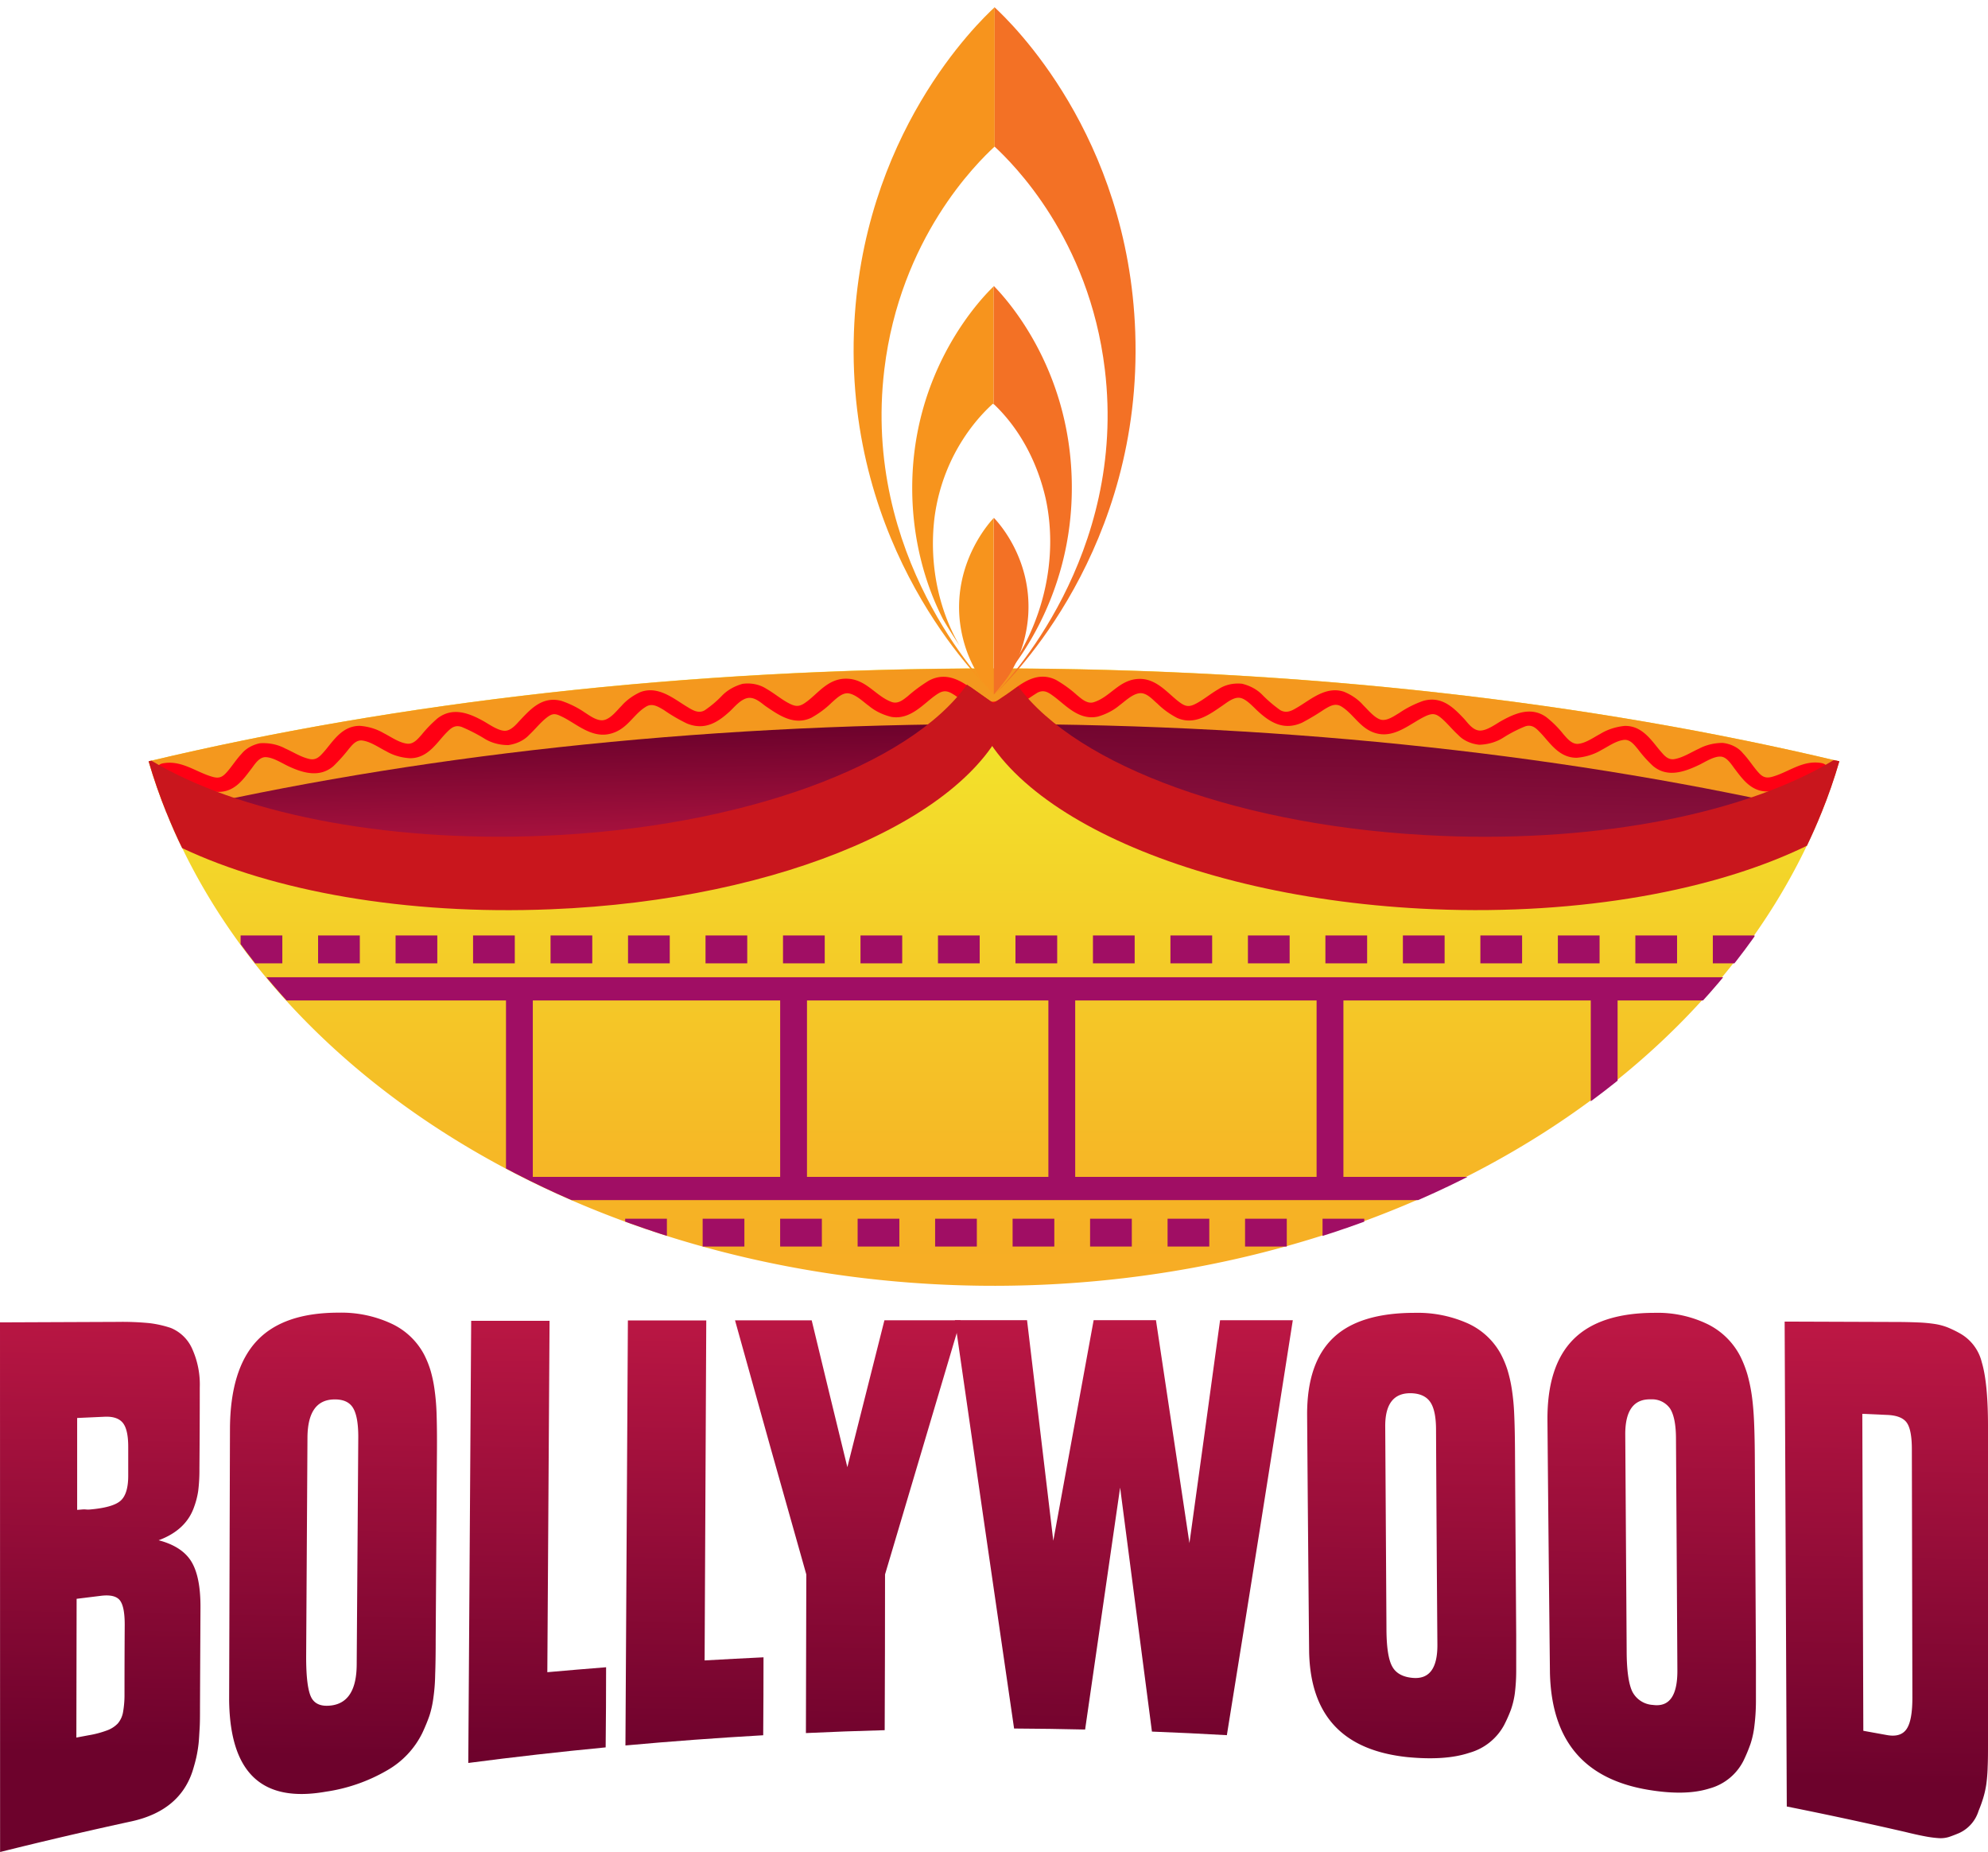 <?xml version="1.0" encoding="UTF-8" standalone="no"?>
<svg
   xmlns:dc="http://purl.org/dc/elements/1.1/"
   xmlns:cc="http://creativecommons.org/ns#"
   xmlns:rdf="http://www.w3.org/1999/02/22-rdf-syntax-ns#"
   xmlns:svg="http://www.w3.org/2000/svg"
   xmlns="http://www.w3.org/2000/svg"
   xmlns:xlink="http://www.w3.org/1999/xlink"
   xmlns:sodipodi="http://sodipodi.sourceforge.net/DTD/sodipodi-0.dtd"
   xmlns:inkscape="http://www.inkscape.org/namespaces/inkscape"
   viewBox="0 0 454.28 423.21"
   version="1.1"
   id="svg917"
   sodipodi:docname="candle.svg"
   width="454.28"
   height="423.21"
   inkscape:version="1.0.1 (c497b03c, 2020-09-10)">
  <sodipodi:namedview
     pagecolor="#ffffff"
     bordercolor="#666666"
     borderopacity="1"
     objecttolerance="10"
     gridtolerance="10"
     guidetolerance="10"
     inkscape:pageopacity="0"
     inkscape:pageshadow="2"
     inkscape:window-width="1536"
     inkscape:window-height="915"
     id="namedview919"
     showgrid="false"
     fit-margin-top="0"
     fit-margin-left="0"
     fit-margin-right="0"
     fit-margin-bottom="0"
     lock-margins="true"
     inkscape:zoom="1.1125"
     inkscape:cx="102.91744"
     inkscape:cy="264.11605"
     inkscape:window-x="0"
     inkscape:window-y="23"
     inkscape:window-maximized="1"
     inkscape:current-layer="Layer_3"
     inkscape:document-rotation="0" />
  <defs
     id="defs862">
    <style
       id="style833">.cls-1{fill:none;}.cls-2{fill:url(#linear-gradient);}.cls-3{fill:url(#linear-gradient-2);}.cls-4{fill:url(#linear-gradient-3);}.cls-5{fill:url(#linear-gradient-4);}.cls-6{fill:url(#linear-gradient-5);}.cls-7{fill:url(#linear-gradient-6);}.cls-8{fill:url(#linear-gradient-7);}.cls-9{fill:url(#linear-gradient-8);}.cls-10{fill:url(#linear-gradient-9);}.cls-11{fill:url(#linear-gradient-10);}.cls-12{fill:url(#linear-gradient-11);}.cls-13{fill:url(#linear-gradient-12);}.cls-14{fill:#f4981e;}.cls-15{fill:#ff0013;}.cls-16{clip-path:url(#clip-path);}.cls-17{fill:#a00e64;}.cls-18{fill:#c9161d;}.cls-19{fill:#f7941d;}.cls-20{fill:#f37125;}</style>
    <linearGradient
       id="linear-gradient"
       x1="436.56"
       y1="460.96"
       x2="434.77"
       y2="564.61"
       gradientUnits="userSpaceOnUse">
      <stop
         offset="0"
         stop-color="#bc1744"
         id="stop835" />
      <stop
         offset="1"
         stop-color="#6d022c"
         id="stop837" />
    </linearGradient>
    <linearGradient
       id="linear-gradient-2"
       x1="489.85"
       y1="461.88"
       x2="488.05"
       y2="565.53"
       xlink:href="#linear-gradient" />
    <linearGradient
       id="linear-gradient-3"
       x1="536.78"
       y1="462.7"
       x2="534.99"
       y2="566.35"
       xlink:href="#linear-gradient" />
    <linearGradient
       id="linear-gradient-4"
       x1="572.66"
       y1="463.32"
       x2="570.86"
       y2="566.97"
       xlink:href="#linear-gradient" />
    <linearGradient
       id="linear-gradient-5"
       x1="606.6"
       y1="463.91"
       x2="604.81"
       y2="567.56"
       xlink:href="#linear-gradient" />
    <linearGradient
       id="linear-gradient-6"
       x1="669.71"
       y1="465.05"
       x2="667.91"
       y2="568.7"
       xlink:href="#linear-gradient" />
    <linearGradient
       id="linear-gradient-7"
       x1="736.29"
       y1="466.16"
       x2="734.49"
       y2="569.81"
       xlink:href="#linear-gradient" />
    <linearGradient
       id="linear-gradient-8"
       x1="791.19"
       y1="467.11"
       x2="789.39"
       y2="570.76"
       xlink:href="#linear-gradient" />
    <linearGradient
       id="linear-gradient-9"
       x1="844.72"
       y1="468.04"
       x2="842.92"
       y2="571.69"
       xlink:href="#linear-gradient" />
    <linearGradient
       id="linear-gradient-10"
       x1="640"
       y1="313.32"
       x2="640"
       y2="443.67"
       gradientUnits="userSpaceOnUse"
       gradientTransform="matrix(1.362,0,0,1.061,-235.087,-6.315)">
      <stop
         offset="0"
         stop-color="#f2e52b"
         id="stop848" />
      <stop
         offset="1"
         stop-color="#f7a824"
         id="stop850" />
    </linearGradient>
    <linearGradient
       id="linear-gradient-11"
       x1="571.25"
       y1="348.35"
       x2="570.29"
       y2="318.59"
       xlink:href="#linear-gradient"
       gradientTransform="matrix(1.362,0,0,1.061,-235.087,-6.315)" />
    <linearGradient
       id="linear-gradient-12"
       x1="710.47"
       y1="349.01"
       x2="711.43"
       y2="313.49"
       gradientUnits="userSpaceOnUse"
       gradientTransform="matrix(1.362,0,0,1.061,-235.087,-6.315)">
      <stop
         offset="0"
         stop-color="#961744"
         id="stop854" />
      <stop
         offset="1"
         stop-color="#6d022c"
         id="stop856" />
    </linearGradient>
    <clipPath
       id="clip-path">
      <path
         class="cls-1"
         d="m 781.85,324.53 q -1.29,5.63 -3,11.09 c -0.75,2.4 -1.57,4.77 -2.44,7.11 a 145.54,145.54 0 0 1 -272.61,0.5 c -1,-2.5 -1.82,-5 -2.63,-7.61 q -1.73,-5.46 -3,-11.09 l 0.46,-0.14 c 40.4,-12.31 87.26,-19.5 137.3,-19.87 h 7.55 c 50.1,0.32 97,7.46 137.48,19.75 z"
         id="path859" />
    </clipPath>
    <linearGradient
       inkscape:collect="always"
       xlink:href="#linear-gradient"
       id="linearGradient923"
       gradientUnits="userSpaceOnUse"
       x1="436.56"
       y1="460.96"
       x2="434.77"
       y2="564.61" />
  </defs>
  <g
     id="Layer_3"
     data-name="Layer 3"
     transform="translate(-412.85,-164)"
     style="display:inline">
    <g
       id="g104">
      <path
         class="cls-2"
         d="m 412.85,466.18 26.92,-0.11 a 64,64 0 0 1 7.27,0.29 24.75,24.75 0 0 1 4.83,1.09 9.12,9.12 0 0 1 4.93,4.85 19.77,19.77 0 0 1 1.7,8.75 q 0,9.33 -0.08,18.66 a 38.54,38.54 0 0 1 -0.28,5 18.3,18.3 0 0 1 -0.92,3.6 q -1.82,5.33 -8.12,7.66 5.38,1.41 7.49,4.89 2.11,3.48 2.07,10.52 -0.06,11.37 -0.11,22.72 c 0,2 0,3.66 -0.09,5 -0.09,1.34 -0.13,2.58 -0.27,3.65 a 29.86,29.86 0 0 1 -0.52,3 c -0.22,0.93 -0.5,1.95 -0.85,3.06 q -3,9 -13.95,11.4 -15.06,3.27 -30,7 z m 18.71,42.76 a 5.13,5.13 0 0 1 1,0 4.75,4.75 0 0 0 0.84,0 q 5.25,-0.45 7,-2 1.75,-1.55 1.75,-5.71 c 0,-2.21 0,-4.41 0,-6.62 q 0,-4 -1.27,-5.51 -1.27,-1.51 -4.23,-1.35 l -6.17,0.28 q 0,10.49 0,21 z m -0.11,51.9 1.66,-0.31 a 22.49,22.49 0 0 0 4.14,-1.09 6.48,6.48 0 0 0 2.5,-1.58 5.41,5.41 0 0 0 1.22,-2.64 22.48,22.48 0 0 0 0.33,-4.1 q 0,-7.92 0.05,-15.85 c 0,-2.8 -0.37,-4.66 -1.13,-5.6 -0.76,-0.94 -2.22,-1.27 -4.35,-1 l -5.51,0.68 -0.06,31.71 z"
         id="path864"
         style="fill:url(#linearGradient923);stroke:none" />
      <path
         class="cls-3"
         d="m 465.4,490.45 c 0.05,-9 2.09,-15.72 6.15,-20.05 4.06,-4.33 10.3,-6.44 18.71,-6.44 a 27.16,27.16 0 0 1 12,2.49 16.13,16.13 0 0 1 7.49,7.06 22,22 0 0 1 1.46,3.59 29.73,29.73 0 0 1 0.93,4.38 51,51 0 0 1 0.48,5.83 c 0.07,2.21 0.1,4.89 0.08,8.06 q -0.15,21.54 -0.29,43.08 0,5.06 -0.12,8.22 a 41.91,41.91 0 0 1 -0.42,5.38 A 22.76,22.76 0 0 1 511,556 c -0.4,1.16 -0.94,2.5 -1.64,4 a 19.93,19.93 0 0 1 -8,8.52 39,39 0 0 1 -14.09,4.91 c -14.56,2.56 -21.89,-4.26 -22.06,-21 z m 29.32,1.89 q 0,-4.72 -1.24,-6.68 -1.24,-1.96 -4.37,-1.87 c -3.95,0.11 -5.94,3 -6,8.61 l -0.3,50.25 q 0,6.93 1.17,9.24 c 0.8,1.54 2.36,2.14 4.67,1.82 3.77,-0.53 5.68,-3.63 5.71,-9.34 z"
         id="path866"
         style="fill:url(#linear-gradient-2);stroke:none" />
      <path
         class="cls-4"
         d="m 520.52,465.82 h 17.91 l -0.51,80.3 q 6.71,-0.6 13.43,-1.13 0,9.15 -0.1,18.31 -15.72,1.51 -31.39,3.56 z"
         id="path868"
         style="fill:url(#linear-gradient-3);stroke:none" />
      <path
         class="cls-5"
         d="m 556.33,465.74 h 17.91 q -0.19,38.83 -0.38,77.69 6.74,-0.39 13.46,-0.71 0,8.91 -0.07,17.81 -15.75,0.9 -31.48,2.33 0.29,-48.56 0.56,-97.12 z"
         id="path870"
         style="display:inline;fill:url(#linear-gradient-4)" />
      <path
         class="cls-6"
         d="m 597.1,523.78 q -8.18,-28.81 -16.29,-58.07 h 17.52 q 4.06,16.85 8.15,33.56 4.24,-16.83 8.47,-33.57 h 17.39 q -8.6,28.94 -17.25,58.08 0,17.79 -0.08,35.59 -9,0.24 -18,0.66 z"
         id="path872"
         style="display:inline;fill:url(#linear-gradient-5);stroke:none" />
      <path
         class="cls-7"
         d="m 631.05,465.68 h 16.49 q 3,25.19 6,50.41 4.63,-25.17 9.22,-50.41 H 677 l 7.65,50.94 q 3.52,-25.38 7,-50.93 h 16.62 q -7.49,47.91 -15.07,94.82 -8.57,-0.49 -17.12,-0.82 -3.64,-28 -7.27,-55.76 -4,27.7 -8,55.29 -8.12,-0.19 -16.23,-0.23 -6.81,-46.66 -13.53,-93.31 z"
         id="path874"
         style="fill:url(#linear-gradient-6);stroke:none" />
      <path
         class="cls-8"
         d="m 711.54,487.17 c 0,-7.87 2,-13.68 6,-17.48 4,-3.8 10.2,-5.69 18.61,-5.69 a 28.09,28.09 0 0 1 12.06,2.39 16.18,16.18 0 0 1 7.58,7 22.07,22.07 0 0 1 1.51,3.58 31.3,31.3 0 0 1 1,4.36 50.84,50.84 0 0 1 0.56,5.78 q 0.15,3.29 0.18,8 0.13,21.3 0.28,42.62 c 0,3.32 0,6 0,8.11 A 42.28,42.28 0 0 1 759,551 a 19.21,19.21 0 0 1 -0.88,3.67 32.54,32.54 0 0 1 -1.59,3.58 13,13 0 0 1 -7.89,6.28 c -3.73,1.25 -8.44,1.54 -14.13,1 -14.66,-1.53 -22.18,-9.37 -22.51,-24 q -0.26,-27.22 -0.46,-54.36 z m 29.46,3.58 q 0,-4.46 -1.33,-6.38 -1.33,-1.92 -4.39,-2 -5.94,-0.11 -5.89,7.61 l 0.28,46.05 q 0,6.34 1.28,8.71 c 0.82,1.58 2.4,2.48 4.73,2.68 3.79,0.33 5.66,-2.19 5.63,-7.59 Q 741.12,515.32 741,490.75 Z"
         id="path876"
         style="fill:url(#linear-gradient-7);stroke:none" />
      <path
         class="cls-9"
         d="m 766.46,488.57 c -0.06,-8.34 1.92,-14.48 5.93,-18.51 C 776.4,466.03 782.61,464 791,464 a 26.16,26.16 0 0 1 12.06,2.59 16.69,16.69 0 0 1 7.58,7.57 26,26 0 0 1 1.5,3.88 36.83,36.83 0 0 1 1,4.74 c 0.26,1.81 0.44,3.91 0.54,6.28 0.1,2.37 0.16,5.27 0.17,8.67 L 814.1,544 c 0,3.62 0,6.55 0,8.81 a 46.63,46.63 0 0 1 -0.36,5.66 20.79,20.79 0 0 1 -0.87,4 36.92,36.92 0 0 1 -1.58,3.81 12.31,12.31 0 0 1 -7.84,6.42 c -3.71,1.17 -8.39,1.23 -14,0.29 -14.57,-2.45 -22.06,-11.18 -22.42,-26.73 q -0.32,-28.9 -0.57,-57.69 z m 29.37,4.23 c 0,-3.2 -0.46,-5.5 -1.32,-6.88 a 5,5 0 0 0 -4.39,-2.15 q -5.93,-0.18 -5.88,8.08 0.16,24.64 0.32,49.3 c 0,4.52 0.45,7.64 1.28,9.38 a 5.62,5.62 0 0 0 4.71,3.07 c 3.77,0.52 5.63,-2.1 5.6,-7.92 Q 796,519.23 795.83,492.8 Z"
         id="path878"
         style="fill:url(#linear-gradient-8);stroke:none" />
      <path
         class="cls-10"
         d="m 820.66,466 25.37,0.09 c 2.06,0 3.8,0.05 5.21,0.11 a 33.19,33.19 0 0 1 3.74,0.35 13.77,13.77 0 0 1 2.9,0.77 25.55,25.55 0 0 1 2.83,1.37 10.36,10.36 0 0 1 5,6.61 q 1.42,4.72 1.42,14.65 v 72.15 c 0,2.17 0,4 -0.07,5.55 a 36.65,36.65 0 0 1 -0.31,4 21.62,21.62 0 0 1 -0.7,3.17 c -0.3,1 -0.66,2 -1.08,3 a 8.22,8.22 0 0 1 -4.44,5.06 c -0.85,0.36 -1.61,0.65 -2.29,0.88 a 6.41,6.41 0 0 1 -2.35,0.28 25.45,25.45 0 0 1 -3.18,-0.42 c -1.23,-0.23 -2.73,-0.56 -4.51,-1 q -13.49,-3.1 -27.05,-5.81 z M 844,560.48 c 2.13,0.39 3.63,-0.06 4.53,-1.38 0.9,-1.32 1.33,-3.74 1.32,-7.27 l -0.12,-56.65 q 0,-4.46 -1.17,-6.09 -1.17,-1.63 -4.5,-1.76 l -5.65,-0.25 q 0.11,36.21 0.23,72.43 z"
         id="path880"
         style="fill:url(#linear-gradient-9);stroke:none" />
    </g>
    <g
       id="g93"
       transform="translate(3.566)">
      <path
         class="cls-11"
         d="m 829.553,337.973 q -1.757,5.973 -4.085,11.765 c -1.021,2.546 -2.138,5.06 -3.323,7.543 a 198.181,154.401 0 0 1 -371.211,0.53 c -1.362,-2.652 -2.478,-5.304 -3.581,-8.073 q -2.356,-5.792 -4.085,-11.765 l 0.626,-0.149 c 55.012,-13.059 118.821,-20.687 186.961,-21.08 h 10.281 c 68.221,0.339 132.084,7.914 187.206,20.952 z"
         id="path882"
         style="fill:url(#linear-gradient-10);stroke-width:1.202" />
      <path
         class="cls-12"
         d="m 453.93,348.02 a 489.529,381.388 0 0 1 175.658,-20.157 152.101,118.501 0 0 1 -78.978,31.827 c -48.041,6.705 -85.215,-6.991 -96.68,-11.67 z"
         id="path884"
         style="fill:url(#linear-gradient-11);stroke-width:1.202" />
      <path
         class="cls-13"
         d="m 645.48,327.916 a 387.279,301.726 0 0 1 175.55,20.74 152.21,118.586 0 0 1 -87.475,12.444 c -48.435,-4.53 -78.842,-26.087 -88.074,-33.184 z"
         id="path886"
         style="fill:url(#linear-gradient-12);stroke-width:1.202" />
      <path
         class="cls-14"
         d="m 829.553,337.973 q -1.757,5.973 -4.085,11.765 c -55.734,-12.911 -120.278,-20.284 -189.071,-20.284 -68.793,0 -133.337,7.373 -189.058,20.284 q -2.356,-5.792 -4.085,-11.765 c 56.646,-13.505 122.661,-21.218 193.156,-21.218 70.495,0 136.496,7.713 193.143,21.218 z"
         id="path888"
         style="stroke-width:1.202" />
      <path
         class="cls-15"
         d="m 447.844,341.559 c 1.607,-0.286 3.704,0.976 5.011,1.549 a 16.163,12.593 0 0 0 5.624,1.814 c 4.33,0.424 6.427,-2.907 8.293,-5.304 0.654,-0.859 1.648,-2.546 3.118,-2.599 1.729,0 3.84,1.39 5.243,2.048 3.486,1.644 7.244,2.663 10.349,0 a 47.659,37.131 0 0 0 3.581,-4.01 c 0.722,-0.838 1.648,-2.069 3.118,-1.825 1.934,0.308 3.745,1.644 5.379,2.451 a 10.185,7.935 0 0 0 5.447,1.581 c 4.153,0 6.155,-3.703 8.347,-5.888 0.967,-0.965 1.811,-1.804 3.431,-1.262 a 36.616,28.527 0 0 1 5.365,2.769 8.62,6.715 0 0 0 5.297,1.379 7.517,5.856 0 0 0 4.793,-2.366 c 1.362,-1.262 2.451,-2.716 3.949,-3.893 1.498,-1.178 2.138,-0.902 3.663,-0.159 3.118,1.528 6.523,4.795 10.662,3.883 4.14,-0.912 5.379,-4.456 8.442,-6.27 1.443,-0.859 2.832,0.095 4.085,0.827 a 37.201,28.983 0 0 0 5.215,3.045 c 4.167,1.697 7.176,-0.371 9.818,-2.79 0.98,-0.902 2.437,-2.748 4.085,-3.034 1.648,-0.286 3.146,1.209 4.085,1.867 2.914,1.984 6.441,4.541 10.444,2.642 a 22.768,17.738 0 0 0 4.643,-3.458 c 0.885,-0.753 2.315,-2.281 3.786,-2.122 1.757,0.223 3.472,1.994 4.698,2.854 a 11.874,9.251 0 0 0 5.12,2.525 c 4.289,0.753 7.258,-2.854 9.94,-4.795 1.362,-0.987 2.301,-1.475 3.908,-0.562 1.607,0.912 2.996,2.249 4.562,3.31 a 7.993,6.227 0 0 0 5.256,1.888 8.388,6.535 0 0 0 5.066,-2.005 42.893,33.418 0 0 1 4.711,-3.374 c 1.525,-0.764 2.546,0 3.717,0.859 2.723,2.005 5.733,5.57 10.077,4.615 a 12.745,9.93 0 0 0 4.943,-2.589 c 1.171,-0.838 2.873,-2.557 4.562,-2.748 1.689,-0.191 3.118,1.602 4.085,2.376 a 19.499,15.192 0 0 0 4.48,3.257 c 4.085,1.814 7.544,-0.87 10.431,-2.833 0.98,-0.668 2.614,-2.047 4.085,-1.719 1.471,0.329 3.023,2.196 4.085,3.13 2.723,2.493 5.869,4.381 10.008,2.504 a 54.1,42.149 0 0 0 4.997,-2.992 c 1.28,-0.764 2.533,-1.57 3.976,-0.679 2.982,1.846 4.466,5.474 8.483,6.238 4.017,0.764 7.503,-2.514 10.662,-4.01 1.648,-0.774 2.437,-0.637 3.731,0.467 1.294,1.103 2.451,2.578 3.799,3.798 a 7.122,5.548 0 0 0 4.807,2.238 9.219,7.182 0 0 0 5.447,-1.591 29.059,22.639 0 0 1 5.079,-2.62 c 1.607,-0.509 2.533,0.509 3.431,1.443 2.124,2.175 4.221,5.803 8.361,5.739 a 11.111,8.657 0 0 0 5.624,-1.782 c 1.471,-0.753 3.336,-2.122 5.161,-2.302 1.471,-0.138 2.451,1.305 3.159,2.122 a 35.499,27.657 0 0 0 3.445,3.84 c 3.254,2.716 7.108,1.4 10.594,-0.276 1.266,-0.605 3.391,-2.026 4.997,-1.857 1.362,0.149 2.41,1.91 3.037,2.726 1.893,2.482 4.085,5.739 8.429,5.167 a 17.702,13.791 0 0 0 5.542,-1.888 c 1.239,-0.541 3.241,-1.74 4.78,-1.464 2.56,0.446 3.649,-2.62 1.089,-3.077 -4.33,-0.764 -7.585,2.196 -11.397,3.183 -1.634,0.403 -2.356,-0.308 -3.241,-1.326 -1.144,-1.347 -2.043,-2.801 -3.282,-4.095 a 6.563,5.113 0 0 0 -4.63,-2.366 9.709,7.564 0 0 0 -5.447,1.337 c -1.743,0.785 -3.527,1.984 -5.515,2.355 -1.58,0.297 -2.478,-0.934 -3.268,-1.835 -1.974,-2.291 -4.085,-5.835 -8.17,-5.739 a 11.316,8.816 0 0 0 -5.624,1.857 c -1.362,0.711 -3.391,2.185 -5.161,2.249 -1.43,0 -2.492,-1.411 -3.214,-2.217 a 27.915,21.748 0 0 0 -3.908,-3.904 c -3.472,-2.461 -7.135,-0.881 -10.39,0.944 -1.198,0.679 -3.336,2.291 -4.957,2.122 -1.62,-0.17 -2.723,-1.952 -3.527,-2.78 -2.274,-2.387 -5.011,-5.23 -9.314,-3.968 a 22.345,17.409 0 0 0 -5.447,2.769 c -1.062,0.615 -2.86,1.941 -4.289,1.464 -1.43,-0.477 -2.846,-2.238 -3.881,-3.246 a 12.255,9.548 0 0 0 -4.425,-3.098 c -4.085,-1.358 -7.544,1.74 -10.458,3.469 -1.28,0.764 -2.546,1.591 -4.085,0.743 a 33.593,26.172 0 0 1 -4.194,-3.586 9.26,7.214 0 0 0 -4.534,-2.451 6.808,5.304 0 0 0 -5.447,1.262 c -1.757,1.008 -3.241,2.291 -5.052,3.257 -1.552,0.827 -2.383,0.743 -3.745,-0.255 -2.723,-1.973 -5.351,-5.686 -9.668,-5.357 -4.317,0.329 -6.237,4.127 -9.981,5.304 -1.525,0.499 -2.914,-0.87 -3.867,-1.634 a 29.222,22.767 0 0 0 -4.752,-3.448 c -4.003,-1.984 -7.394,0.382 -10.199,2.535 -0.994,0.764 -2.723,2.472 -4.235,2.451 -1.512,-0.021 -3.282,-1.803 -4.289,-2.578 -2.928,-2.238 -6.386,-4.403 -10.39,-2.228 a 37.378,29.121 0 0 0 -4.766,3.522 c -1.021,0.796 -2.233,1.888 -3.745,1.315 -3.622,-1.347 -5.746,-5.188 -10.172,-5.304 -4.425,-0.117 -6.713,3.586 -9.532,5.495 -1.498,1.061 -2.397,0.849 -3.963,0 -1.566,-0.849 -3.173,-2.196 -4.902,-3.183 a 6.631,5.167 0 0 0 -5.447,-1.135 10.158,7.914 0 0 0 -4.671,2.673 27.152,21.154 0 0 1 -4.017,3.395 c -1.484,0.817 -2.873,-0.149 -4.085,-0.881 -2.941,-1.772 -6.509,-4.838 -10.58,-3.299 a 13.44,10.471 0 0 0 -4.344,3.183 c -0.967,0.944 -2.301,2.769 -3.881,3.183 -1.58,0.414 -3.445,-1.061 -4.548,-1.75 a 20.112,15.669 0 0 0 -5.202,-2.589 c -4.398,-1.209 -7.162,1.92 -9.437,4.318 -0.803,0.827 -2.07,2.525 -3.608,2.493 -1.539,-0.032 -3.581,-1.506 -4.834,-2.207 -3.377,-1.888 -7.081,-3.257 -10.499,-0.637 a 34.791,27.106 0 0 0 -3.636,3.745 c -0.763,0.827 -1.797,2.217 -3.295,2.047 -1.92,-0.233 -3.799,-1.623 -5.379,-2.408 a 10.676,8.317 0 0 0 -5.447,-1.666 c -4.221,0 -6.237,3.756 -8.293,6.036 -0.831,0.923 -1.648,1.878 -3.214,1.538 -2.002,-0.446 -3.758,-1.623 -5.556,-2.408 a 8.769,6.832 0 0 0 -5.774,-1.188 7.203,5.612 0 0 0 -4.208,2.44 c -1.239,1.305 -2.124,2.78 -3.295,4.106 -1.021,1.156 -1.77,1.623 -3.527,1.061 -3.608,-1.061 -6.89,-3.777 -11.057,-3.034 -2.56,0.456 -1.471,3.533 1.089,3.077 z"
         id="path890"
         style="stroke-width:1.202" />
      <g
         class="cls-16"
         clip-path="url(#clip-path)"
         id="g898"
         transform="matrix(1.362,0,0,1.061,-235.087,-6.315)">
        <path
           class="cls-17"
           d="m 507,371 v 48 h 267 v -48 z m 5,43 v -38 h 46 v 38 z m 50.5,0 V 376 H 604 v 38 z m 46,0 V 376 H 649 v 38 z m 45,0 V 376 H 694 v 38 z m 45,0 V 376 H 740 v 38 z m 70.5,0 H 744.5 V 376 H 769 Z"
           id="path892"
           style="stroke:none" />
        <path
           class="cls-17"
           d="m 832.48,368 h -7 v -6 h 7 z m -13,0 h -7 v -6 h 7 z m -13,0 h -7 v -6 h 7 z m -13,0 h -7 v -6 h 7 z m -13,0 h -7 v -6 h 7 z m -13,0 h -7 v -6 h 7 z m -13,0 h -7 v -6 h 7 z m -13,0 h -7 v -6 h 7 z m -13,0 h -7 v -6 h 7 z m -13,0 h -7 v -6 h 7 z m -13,0 h -7 v -6 h 7 z m -13,0 h -7 v -6 h 7 z m -13,0 h -7 v -6 h 7 z m -13,0 h -7 v -6 h 7 z m -13,0 h -7 v -6 h 7 z m -13,0 h -7 v -6 h 7 z m -13,0 h -7 v -6 h 7 z m -13,0 h -7 v -6 h 7 z m -13,0 h -7 v -6 h 7 z m -13,0 h -7 v -6 h 7 z m -13,0 h -7 v -6 h 7 z m -13,0 h -7 v -6 h 7 z m -13,0 h -7 v -6 h 7 z m -13,0 h -7 v -6 h 7 z m -13,0 h -7 v -6 h 7 z m -13,0 h -7 v -6 h 7 z m -13,0 h -7 v -6 h 7 z m -13,0 h -7 v -6 h 7 z m -13,0 h -7 v -6 h 7 z m -13,0 h -7 v -6 h 7 z"
           id="path894"
           style="stroke:none" />
        <path
           class="cls-17"
           d="m 832,429 h -7 v -6 h 7 z m -13,0 h -7 v -6 h 7 z m -13,0 h -7 v -6 h 7 z m -13,0 h -7 v -6 h 7 z m -13,0 h -7 v -6 h 7 z m -13,0 h -7 v -6 h 7 z m -13,0 h -7 v -6 h 7 z m -13,0 h -7 v -6 h 7 z m -13,0 h -7 v -6 h 7 z m -13,0 h -7 v -6 h 7 z m -13,0 h -7 v -6 h 7 z m -13,0 h -7 v -6 h 7 z m -13,0 h -7 v -6 h 7 z m -13,0 h -7 v -6 h 7 z m -13,0 h -7 v -6 h 7 z m -13,0 h -7 v -6 h 7 z m -13,0 h -7 v -6 h 7 z m -13,0 h -7 v -6 h 7 z m -13,0 h -7 v -6 h 7 z m -13,0 h -7 v -6 h 7 z m -13,0 h -7 v -6 h 7 z m -13,0 h -7 v -6 h 7 z m -13,0 h -7 v -6 h 7 z m -13,0 h -7 v -6 h 7 z m -13,0 h -7 v -6 h 7 z m -13,0 h -7 v -6 h 7 z m -13,0 h -7 v -6 h 7 z m -13,0 h -7 v -6 h 7 z m -13,0 h -7 v -6 h 7 z m -13,0 h -7 v -6 h 7 z"
           id="path896"
           style="stroke:none" />
      </g>
      <path
         class="cls-18"
         d="m 630.242,320.437 c -13.072,18.353 -51.145,32.696 -96.953,34.564 -36.888,1.506 -69.896,-5.442 -89.422,-17.186 l -0.626,0.149 q 1.757,5.973 4.085,11.765 c 1.103,2.726 2.288,5.421 3.581,8.073 20.779,9.824 50.995,15.34 84.221,13.982 53.242,-2.122 96.408,-21.281 104.66,-44.557 z"
         id="path900"
         style="stroke:none;stroke-width:1.202" />
      <path
         class="cls-18"
         d="m 828.314,337.687 c -19.486,11.829 -52.616,18.841 -89.668,17.324 -45.467,-1.857 -83.295,-15.998 -96.68,-34.15 l -5.665,3.819 1.879,1.305 -1.879,-1.305 -1.797,1.209 1.797,-1.209 -5.447,-3.83 c 1.974,26.087 48.013,48.546 106.008,50.922 33.824,1.379 64.531,-4.36 85.337,-14.513 1.185,-2.482 2.301,-4.997 3.323,-7.543 q 2.356,-5.792 4.085,-11.765 z"
         id="path902"
         style="stroke:none;stroke-width:1.202" />
    </g>
    <g
       id="g80"
       transform="translate(3.883,10)">
      <path
         class="cls-19"
         d="m 617.435,267.062 a 46.394,56.672 0 0 0 7.017,28.432 c 1.294,2.228 2.605,4.244 3.787,6.047 a 33.002,40.314 0 0 1 -5.723,-29.302 c 2.032,-15.383 11.195,-24.05 13.34,-25.981 a 1.502,1.835 0 0 1 0.182,0.18 v -27 c -1.98,1.878 -19.228,18.884 -18.603,47.623 z"
         id="path904"
         style="stroke-width:0.96" />
      <path
         class="cls-19"
         d="m 636.046,272.367 c -0.868,0.923 -9.11,9.877 -7.773,23.339 a 21.33,26.055 0 0 0 6.079,15.054 c 0.868,1.061 1.476,1.666 1.676,1.878 z"
         id="path906"
         style="stroke-width:0.96" />
      <path
         class="cls-20"
         d="m 639.164,308.851 a 21.234,25.939 0 0 0 4.759,-14.205 c 0.868,-13.123 -7.035,-21.472 -7.816,-22.279 h -0.043 v 40.314 h 0.043 c 1.077,-1.22 2.084,-2.514 3.057,-3.83 z"
         id="path908"
         style="stroke-width:0.96" />
      <path
         class="cls-20"
         d="m 647.944,268.06 c 2.901,13.579 -0.591,28.4 -8.867,39.741 a 22.58,27.583 0 0 1 -2.996,3.745 c 2.05,-2.122 18.394,-19.255 17.795,-47.623 -0.556,-26.522 -15.52,-42.213 -17.795,-44.557 h -0.043 v 26.957 a 33.87,41.374 0 0 1 11.907,21.738 z"
         id="path910"
         style="stroke-width:0.96" />
      <g
         id="g65"
         transform="matrix(0.638,0,0,1,230.22,-12)">
        <path
           class="cls-20"
           d="M 686.78,241.931 C 684.288,196.833 642.253,171.128 636.397,167.67 h -0.068 v 31.827 h 0.068 c 6.4,3.787 33.824,20.91 39.489,50.922 8.034,42.552 -35.132,71.482 -39.258,74.124 5.692,-3.437 52.875,-33.184 50.151,-82.611 z"
           id="path912"
           style="stroke-width:1.202" />
        <path
           class="cls-19"
           d="m 586.015,241.931 c 2.492,-45.098 44.527,-70.803 50.383,-74.262 v 0 31.827 0 c -6.4,3.787 -33.824,20.91 -39.489,50.922 -8.034,42.552 35.132,71.482 39.258,74.124 -5.692,-3.437 -52.875,-33.184 -50.151,-82.611 z"
           id="path914"
           style="display:inline;stroke-width:1.202" />
      </g>
    </g>
  </g>
</svg>
